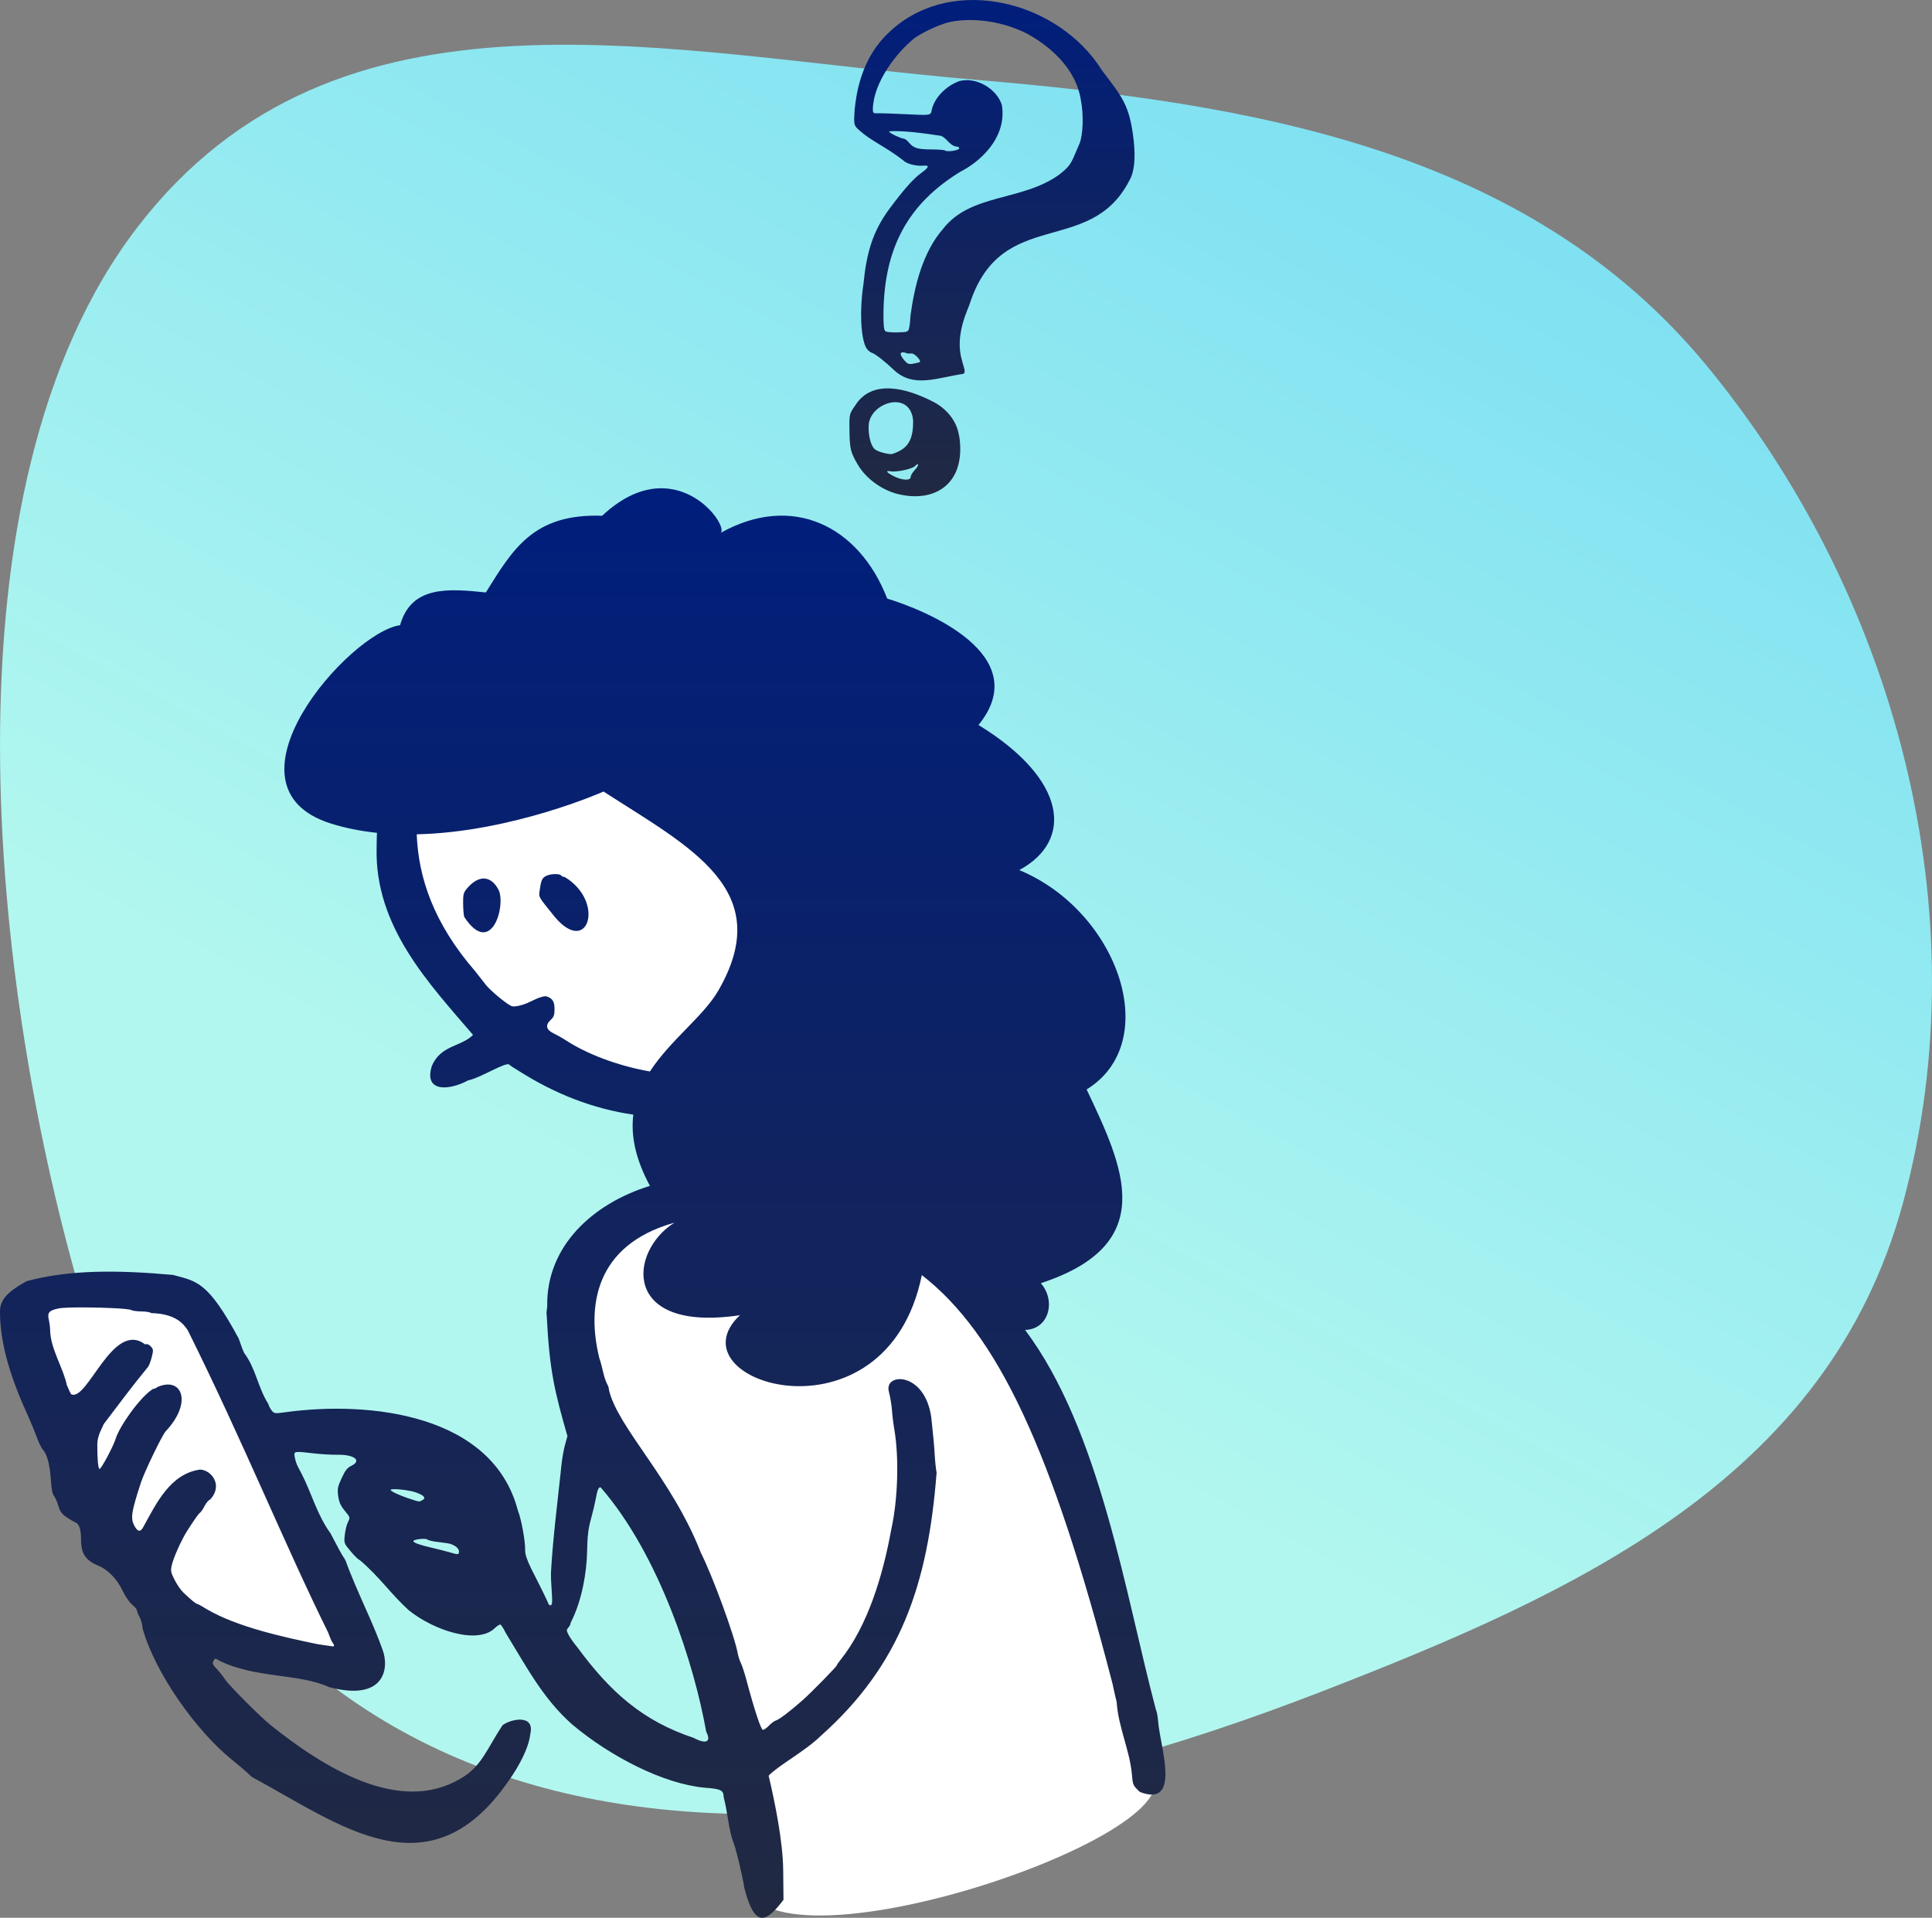 <?xml version="1.0" encoding="UTF-8" standalone="no"?>
<svg
   width="372.803"
   height="370.079"
   viewBox="0 0 372.803 370.079"
   fill="none"
   version="1.1"
   id="svg513757"
   sodipodi:docname="woman-asking.svg"
   inkscape:version="1.1.1 (eb90963e84, 2021-10-02)"
   xmlns:inkscape="http://www.inkscape.org/namespaces/inkscape"
   xmlns:sodipodi="http://sodipodi.sourceforge.net/DTD/sodipodi-0.dtd"
   xmlns="http://www.w3.org/2000/svg"
   xmlns:svg="http://www.w3.org/2000/svg">
  <rect x="0" y="0" width="372.803" height="370.079" fill="#808080" stroke="none"/>
  <sodipodi:namedview
     id="namedview513759"
     pagecolor="#ffffff"
     bordercolor="#666666"
     borderopacity="1.0"
     inkscape:pageshadow="2"
     inkscape:pageopacity="0.0"
     inkscape:pagecheckerboard="0"
     showgrid="false"
     inkscape:zoom="1.6779279"
     inkscape:cx="185.64564"
     inkscape:cy="212.46443"
     inkscape:window-width="1866"
     inkscape:window-height="1016"
     inkscape:window-x="54"
     inkscape:window-y="27"
     inkscape:window-maximized="1"
     inkscape:current-layer="svg513757" />
  <g
     id="g514097">
    <path
       fill-rule="evenodd"
       clip-rule="evenodd"
       d="m 188.535,15.42 c 52.478,4.458 106.191,13.174 140.761,55.111 36.305,44.043 53.124,105.491 37.902,161.63 -14.435,53.239 -63.103,75.249 -112.508,94.389 C 145.303,368.926 49.948,359.627 16.349,252.293 -2.093,190.453 -12.183,94.201 26.506,43.864 65.063,-6.302 127.555,10.24 188.535,15.42 Z"
       fill="url(#paint0_linear)"
       id="path513722"
       style="fill:url(#paint0_linear);stroke-width:1.028"
       sodipodi:nodetypes="cccscsc" />
    <g
       clip-path="url(#clip0)"
       id="g513726"
       transform="matrix(0.715,0,0,0.715,87.285,-1.1950325e-6)">
      <path
         d="m 120.038,133.289 c -4.321,-1.159 -8.365,-4.144 -10.555,-7.79 -1.985,-3.306 -2.247,-4.352 -2.311,-9.252 -0.058,-4.474 -0.058,-4.474 1.533,-6.792 4.527,-7.231 13.84,-4.737 21.03,-1.041 3.731,1.895 6.332,5.221 6.958,8.898 0.04,0.234 0.118,0.618 0.174,0.852 1.654,12.505 -6.754,17.695 -16.829,15.125 z m 3.648,-4.556 c 0,-0.398 0.512,-1.258 1.138,-1.913 1.181,-1.235 1.176,-2.18 -0.005,-0.996 -0.76,0.762 -5.033,1.667 -6.521,1.382 -1.534,-0.294 -1.17,0.29 0.818,1.31 2.238,1.148 4.57,1.259 4.57,0.217 z m -3.324,-6.867 c 2.909,-1.381 4.059,-3.797 3.993,-8.391 -0.745,-8.302 -11.579,-4.901 -11.999,1.242 -0.129,2.75 0.557,5.526 1.598,6.471 0.678,0.615 2.689,1.246 4.418,1.386 0.234,0.019 1.13,-0.299 1.99,-0.708 z m -1.107,-21.941 c -2.608,-2.473 -5.121,-4.426 -6.095,-4.736 -0.529,-0.168 -1.221,-0.819 -1.54,-1.447 -1.435,-2.829 -1.729,-10.238 -0.676,-17.012 0.815,-8.478 2.497,-14.24 6.99,-20.345 3.893,-5.231 6.522,-8.198 8.566,-9.669 2.144,-1.543 2.356,-2.157 0.693,-2.007 -2.046,0.184 -4.612,-0.488 -5.543,-1.451 -4.685,-3.649 -8.377,-5.062 -11.682,-7.963 -1.67,-1.491 -1.67,-1.491 -1.373,-5.871 0.81,-8.256 3.629,-15.84 10.087,-21.457 16.772,-14.887 45.03,-7.602 56.651,11.043 5.466,7.183 7.476,9.41 8.538,18.841 0.554,4.89 0.156,8.687 -1.134,10.812 -10.623,20.794 -34.359,6.981 -43.022,33.072 -0.32,1.389 -4.308,8.612 -2.167,15.533 0.33,1.666 1.16,2.99 0.4,3.623 -7.14,1.05 -13.464,3.886 -18.693,-0.966 z m 6.909,-2.213 c 0.43,-0.423 -1.446,-2.378 -2.223,-2.317 -0.491,0.038 -0.988,0.033 -1.105,-0.011 -1.992,-0.747 -2.426,-0.012 -0.999,1.688 1.008,1.201 1.301,1.318 2.66,1.063 0.84,-0.157 1.59,-0.348 1.667,-0.424 z m -2.851,-9.372 c 0.15,-0.703 0.295,-2.084 0.323,-3.068 1.076,-8.163 3.37,-17.309 8.801,-23.508 7.462,-9.624 21.434,-7.395 31.412,-14.688 2.234,-1.755 2.992,-2.687 3.866,-4.751 0.396,-0.937 1.086,-2.534 1.531,-3.549 0.98,-2.232 1.161,-7.951 0.373,-11.79 -1.405,-8.977 -8.989,-14.913 -14.69,-17.99 -6.254,-3.143 -14.11,-4.342 -20.404,-3.114 -2.476,0.483 -7.034,2.518 -9.728,4.344 -5.068,4.068 -11.114,12.032 -11.313,19.166 0,1.13 0.125,1.237 1.381,1.185 0.76,-0.032 4.27,0.085 7.799,0.26 6.418,0.318 6.418,0.318 6.698,-1.086 0.651,-3.263 3.802,-6.568 7.513,-7.881 4.639,-1.183 10.135,2.193 11.439,6.509 1.429,9.085 -6.328,15.523 -11.243,17.983 -14.074,8.646 -20.521,20.469 -20.724,38.076 -0.019,3.525 0.116,4.707 0.571,4.988 0.328,0.203 1.84,0.33 3.36,0.281 2.7,-0.087 2.769,-0.118 3.035,-1.367 z M 136.76,40.088 c 0.105,-0.323 -0.217,-0.536 -0.818,-0.542 -1.976,-0.33 -2.782,-2.929 -4.682,-2.973 -3.046,-0.46 -9.586,-1.446 -13.399,-1.124 0,0.52 3.408,1.976 3.955,1.976 0.293,0 0.889,0.431 1.323,0.959 1.312,1.591 2.34,1.922 6.027,1.943 1.94,0.011 3.646,0.138 3.79,0.283 0.463,0.464 3.622,0.031 3.804,-0.522 z"
         fill="url(#paint1_linear)"
         id="path513724"
         style="fill:url(#paint1_linear)" />
    </g>
    <g
       clip-path="url(#clip1)"
       id="g513732"
       transform="translate(-3.21,-73.687)">
      <path
         d="m 116.051,195.05 c 16.919,-0.057 36.332,9.726 49.044,30.031 22.649,56.105 -59.635,90.257 -79.862,27.377 -12.078,-37.547 6.875,-57.328 30.818,-57.408 z m 31.876,109.406 c 54.674,0.03 63.891,48.254 77.35,111.125 10.343,12.421 -78.807,41.971 -78.462,19.629 1.11,-71.814 -72.421,-124.281 -8.844,-130.268 3.478,-0.327 6.792,-0.487 9.956,-0.486 z M 41.499,324.11 73.531,396.004 36.161,386.83 6.448,324.834 Z"
         fill="#ffffff"
         id="path513728" />
      <path
         d="m 130.533,167.914 c 0.219,-0.005 0.437,-0.003 0.651,0.003 7.548,0.233 12.235,7.519 11.099,8.596 13.748,-7.708 26.67,-1.402 32.124,12.686 7.342,2.22 28.583,10.866 17.619,24.394 17.205,10.54 18.347,22.343 7.863,27.995 19.102,7.921 27.867,33.179 12.998,42.332 7.074,14.958 14.211,29.807 -8.834,37.39 2.931,3.356 1.633,8.883 -3.042,9.016 14.553,19.38 19.357,51.175 25.274,73.377 0.139,0.167 0.329,1.246 0.424,2.399 0.436,4.835 4.422,16.433 -3.534,13.389 -1.337,-1.244 -1.369,-1.313 -1.541,-3.347 -0.441,-4.785 -2.63,-9.147 -2.952,-14.015 -0.178,-0.698 -0.538,-2.286 -0.799,-3.528 -11.678,-45.219 -22.186,-67.514 -36.793,-78.856 -6.909,33.791 -48.837,20.641 -35.099,7.738 -22.907,3.429 -21.512,-12.281 -12.65,-17.852 -15.462,4.331 -16.897,16.324 -14.488,26.12 0.622,1.719 0.725,3.357 1.486,4.972 0.206,0.306 0.376,0.833 0.376,1.171 1.67,7.259 12.147,17.097 17.735,31.432 2.281,4.524 6.499,16.029 7.113,19.397 0.108,0.593 0.381,1.441 0.606,1.883 0.226,0.443 0.705,1.904 1.064,3.247 1.594,5.956 2.816,9.64 3.198,9.64 0.215,0 0.736,-0.366 1.156,-0.814 0.421,-0.448 1.034,-0.895 1.362,-0.993 0.637,-0.192 2.768,-1.811 5.075,-3.854 1.816,-1.609 6.664,-6.56 6.668,-6.809 0,-0.104 0.327,-0.573 0.722,-1.041 5.267,-6.608 8.168,-16.294 9.78,-25.163 1.283,-5.801 1.524,-13.821 0.582,-19.338 -0.186,-1.087 -0.388,-2.738 -0.45,-3.669 -0.062,-0.932 -0.331,-2.544 -0.598,-3.582 -1.018,-3.83 7.544,-3.943 8.288,5.981 0.239,2.096 0.487,4.827 0.55,6.069 0.065,1.242 0.232,2.853 0.372,3.579 -1.652,21.555 -6.962,37.128 -22.378,50.834 -2.971,2.916 -8.214,5.708 -10.032,7.654 1.17,4.913 2.752,12.649 2.81,18.204 l 0.058,5.743 c -3.441,4.557 -5.575,5.43 -7.566,-2.313 -0.302,-2.136 -1.635,-7.697 -2.113,-8.818 -0.881,-2.234 -1.122,-5.937 -1.87,-8.689 0,-1.311 -0.55,-1.587 -3.596,-1.804 -7.989,-0.715 -18.262,-6.014 -25.63,-12.213 -5.602,-4.954 -8.738,-10.989 -12.807,-17.629 -0.444,-0.912 -0.931,-1.659 -1.081,-1.659 -0.151,0 -0.589,0.285 -0.974,0.634 -3.236,3.305 -11.73,0.614 -16.723,-3.426 -3.473,-3.168 -5.628,-6.442 -9.396,-9.63 -0.177,0 -0.941,-0.73 -1.695,-1.623 -1.369,-1.62 -1.371,-1.624 -1.2,-3.253 0.094,-0.897 0.374,-2.018 0.619,-2.491 0.439,-0.845 0.428,-0.882 -0.618,-2.151 -0.817,-0.993 -1.113,-1.651 -1.275,-2.843 -0.189,-1.383 -0.116,-1.758 0.665,-3.456 0.68,-1.476 1.089,-2.006 1.825,-2.355 2.139,-1.015 0.675,-2.216 -2.634,-2.162 -1.073,0.018 -3.034,-0.092 -4.361,-0.244 -4.109,-0.471 -4.074,-0.477 -3.884,0.685 0.089,0.548 0.342,1.342 0.562,1.764 0.219,0.422 0.598,1.149 0.841,1.615 1.756,3.398 2.948,7.859 5.498,11.339 1.189,2.303 2.322,4.377 2.518,4.61 0.196,0.233 0.452,0.741 0.568,1.13 0.116,0.388 0.833,2.185 1.594,3.993 1.631,3.894 3.823,8.36 5.381,12.773 1.298,3.495 0.447,10.02 -10.331,7.178 -5.723,-2.671 -14.266,-1.655 -21.241,-5.137 -0.734,-0.48 -0.77,-0.477 -1.067,0.075 -0.258,0.48 -0.159,0.726 0.617,1.538 0.509,0.531 1.244,1.458 1.635,2.059 0.723,1.113 6.747,7.158 8.709,8.739 10.169,8.157 24.864,17.391 36.641,10.413 4.091,-2.246 5.193,-5.842 8.166,-10.33 1.565,-1.213 6.296,-2.216 5.366,1.678 -0.291,2.774 -2.306,6.409 -4.099,8.921 -15.387,22.463 -32.697,8.469 -49.621,-0.615 -0.932,-0.892 -2.731,-2.443 -3.998,-3.446 -6.535,-5.293 -14.628,-16.394 -17.1,-25.246 -0.02,-0.638 -0.277,-1.603 -0.564,-2.144 -0.289,-0.541 -0.523,-1.136 -0.523,-1.321 0,-0.185 -0.427,-0.695 -0.95,-1.133 -0.527,-0.443 -1.353,-1.657 -1.857,-2.731 -0.995,-2.121 -2.798,-3.992 -4.527,-4.701 -2.563,-1.05 -3.448,-2.345 -3.448,-5.05 0,-1.959 -0.353,-3.071 -1.06,-3.341 -0.276,-0.105 -1.041,-0.554 -1.7,-0.997 -0.965,-0.648 -1.284,-1.088 -1.631,-2.248 -0.237,-0.793 -0.619,-1.65 -0.849,-1.903 -0.274,-0.301 -0.48,-1.382 -0.594,-3.129 -0.191,-2.895 -0.718,-4.885 -1.532,-5.773 -0.285,-0.311 -0.839,-1.454 -1.23,-2.541 -0.392,-1.087 -1.095,-2.802 -1.563,-3.811 -2.87,-6.253 -5.565,-13.543 -5.48,-20.51 0.055,-2.532 2.375,-4.115 5.141,-5.654 8.278,-2.237 17.512,-2.165 28.232,-1.209 4.605,1.243 6.718,1.214 12.682,12.271 0.471,1.397 0.958,2.667 1.08,2.822 2.249,3.003 2.66,6.751 4.635,9.793 0.1,0.397 0.407,0.989 0.683,1.316 0.472,0.562 0.617,0.579 2.619,0.295 16.321,-2.241 39.971,0.375 44.844,18.925 0.67,1.648 1.459,5.954 1.419,7.751 -0.015,0.757 0.349,1.854 1.178,3.529 0.982,1.975 2.181,4.25 3.206,6.494 0.211,0.662 0.593,0.779 0.781,0.24 0.067,-0.194 0.04,-1.386 -0.059,-2.65 -0.1,-1.264 -0.155,-2.82 -0.122,-3.459 0.359,-6.371 1.174,-12.735 1.851,-19.085 0.368,-4.007 0.805,-5.292 1.32,-7.127 -2.466,-8.6 -3.469,-12.644 -4,-23.344 -0.073,-0.189 -0.025,-0.906 0.099,-1.593 -0.269,-11.761 8.898,-19.999 19.82,-23.358 -2.888,-5.345 -3.69,-9.843 -3.204,-13.744 -7.688,-1.119 -15.098,-3.961 -22.223,-8.515 -0.741,-0.429 -1.515,-0.942 -1.722,-1.142 -0.629,-0.601 -5.792,2.691 -7.929,3.031 -3.379,1.882 -8.638,2.521 -7.012,-2.752 1.72,-4.095 5.65,-3.678 7.954,-6.013 -8.459,-9.883 -19.003,-20.876 -18.603,-36.125 0,-0.957 0.03,-1.913 0.067,-2.868 -3.005,-0.316 -5.972,-0.885 -8.829,-1.775 -22.77,-7.1 3.472,-36.921 13.29,-38.293 2.159,-7.677 9.311,-7.068 16.547,-6.318 5.206,-8.329 9.16,-15.26 22.438,-14.799 4.064,-3.8 7.853,-5.225 11.138,-5.302 z m -10.862,58.517 c 0,0 -17.578,7.838 -36.049,8.256 0.324,8.308 3.213,17.092 11.247,26.383 0.716,0.902 1.649,2.09 2.074,2.641 0.825,1.07 3.918,3.651 4.921,4.105 0.577,0.262 2.288,-0.135 3.738,-0.867 1.543,-0.779 2.676,-1.134 3.119,-0.978 1.124,0.397 1.495,1.001 1.495,2.433 0,1.137 -0.135,1.531 -0.709,2.06 -1.13,1.041 -0.942,1.929 0.559,2.652 0.698,0.336 1.687,0.891 2.2,1.233 4.056,2.691 10.208,5.036 16.356,6.1 3.932,-6.052 10.29,-10.614 13.156,-15.541 11.328,-19.477 -5.399,-27.7 -22.107,-38.477 z m -9.343,15.929 c 0.563,-0.008 1.047,0.082 1.165,0.273 0.097,0.155 0.398,0.282 0.672,0.282 7.902,4.739 4.557,15.45 -1.943,7.659 -3.283,-4.072 -3.072,-3.679 -2.843,-5.259 0.269,-1.867 0.463,-2.263 1.305,-2.645 0.437,-0.198 1.081,-0.303 1.644,-0.31 z m -13.857,0.855 c 1.138,-0.034 2.178,0.701 2.954,2.2 1.459,3.106 -1.445,13.105 -6.641,5.204 -0.104,-0.343 -0.199,-1.513 -0.209,-2.601 -0.015,-1.762 0.066,-2.078 0.766,-2.905 1.046,-1.236 2.127,-1.867 3.131,-1.898 z M 19.559,325.98 c -2.299,-0.01 -4.324,0.048 -5.032,0.195 -1.868,0.388 -2.222,0.809 -1.887,2.242 0.131,0.562 0.243,1.501 0.247,2.087 0.077,3.422 2.571,7.272 3.212,10.445 0.377,0.896 0.758,1.702 0.848,1.791 3.149,1.489 8.006,-14.346 14.259,-9.631 0.39,-0.119 0.755,0.017 1.115,0.414 0.492,0.541 0.506,0.714 0.166,2.064 -0.203,0.81 -0.533,1.664 -0.731,1.897 -3.028,3.684 -5.393,6.869 -8.531,11.01 -0.102,0.233 -0.421,0.931 -0.708,1.552 -0.288,0.621 -0.528,1.638 -0.533,2.259 -0.02,2.754 0.154,4.755 0.429,4.848 0.285,0.097 2.671,-4.368 3.116,-5.831 0.742,-2.41 4.697,-8.044 7.188,-9.604 0.23,0 0.62,-0.168 0.867,-0.374 4.71,-2.088 6.889,2.918 1.58,8.561 -0.729,0.844 -4.088,7.814 -4.763,9.88 -1.825,5.596 -2.023,6.844 -1.304,8.248 0.632,1.232 1.199,1.359 1.727,0.386 2.605,-4.744 5.246,-10.312 10.974,-11.146 2.159,0.053 4.555,2.987 1.962,5.778 -0.284,0.09 -0.767,0.653 -1.074,1.252 -0.308,0.599 -0.693,1.173 -0.858,1.274 -0.282,0.174 -0.996,1.178 -2.487,3.499 -1.057,1.647 -2.626,5.114 -2.955,6.535 -0.282,1.216 -0.241,1.45 0.514,2.939 0.451,0.89 1.204,1.985 1.672,2.433 1.444,1.383 2.484,2.233 2.731,2.233 0.13,0 0.935,0.444 1.789,0.988 5.746,3.38 14.559,5.35 21.51,6.782 1.521,0.229 2.829,0.417 2.909,0.417 0.234,0 0.163,-0.432 -0.118,-0.721 -0.143,-0.147 -0.524,-1.016 -0.844,-1.931 -8.322,-16.821 -16.56,-37.177 -27.092,-58.331 -0.909,-1.438 -2.562,-3.235 -7.061,-3.341 -0.178,-0.177 -1.008,-0.322 -1.846,-0.322 -0.837,0 -1.753,-0.123 -2.036,-0.273 -0.531,-0.283 -5.125,-0.487 -8.957,-0.504 z m 99.488,34.717 c -0.35,-0.032 -0.59,0.601 -0.901,2.335 -0.139,0.776 -0.549,2.491 -0.913,3.811 -0.517,1.875 -0.68,3.264 -0.74,6.351 -0.083,3.783 -0.931,9.298 -3.155,13.609 0,0.254 -0.201,0.682 -0.446,0.952 -0.406,0.447 -0.401,0.578 0.07,1.476 0.284,0.543 1.028,1.591 1.653,2.329 6.298,8.571 12.543,14.194 22.442,17.486 2.433,1.288 3.44,0.789 2.421,-1.198 -2.275,-12.847 -8.97,-34.035 -20.36,-47.136 -0.02,-0.007 -0.051,-0.013 -0.071,-0.015 z m -39.798,0.355 c -0.362,0.007 -0.609,0.046 -0.66,0.129 -0.144,0.232 1.744,1.099 3.963,1.817 1.645,0.533 1.552,0.527 2.215,0.143 0.692,-0.401 0.249,-0.899 -1.298,-1.458 -1.01,-0.365 -3.135,-0.649 -4.22,-0.631 z m 5.817,9.585 c -0.797,-0.028 -2.089,0.193 -2.089,0.442 0,0.306 1.268,0.762 3.548,1.277 1.092,0.246 2.607,0.631 3.366,0.855 1.778,0.524 1.882,0.515 1.882,-0.152 0,-0.687 -1.074,-1.419 -2.325,-1.586 -0.516,-0.068 -1.513,-0.2 -2.215,-0.292 -0.702,-0.092 -1.421,-0.284 -1.599,-0.426 -0.09,-0.072 -0.301,-0.109 -0.568,-0.118 z"
         fill="url(#paint2_linear)"
         id="path513730"
         style="fill:url(#paint2_linear)" />
    </g>
  </g>
  <defs
     id="defs513755">
    <linearGradient
       id="paint0_linear"
       x1="308.486"
       y1="31.343"
       x2="132.039"
       y2="374.167"
       gradientUnits="userSpaceOnUse"
       gradientTransform="matrix(1,0,0,1.056,-3.21,-10.345)">
      <stop
         stop-color="#7BDFF2"
         id="stop513734" />
      <stop
         offset="0.684"
         stop-color="#B2F7EF"
         id="stop513736" />
    </linearGradient>
    <linearGradient
       id="paint1_linear"
       x1="145.635"
       y1="0"
       x2="145.635"
       y2="133.929"
       gradientUnits="userSpaceOnUse">
      <stop
         stop-color="#001E7C"
         id="stop513739" />
      <stop
         offset="1"
         stop-color="#212941"
         id="stop513741" />
    </linearGradient>
    <linearGradient
       id="paint2_linear"
       x1="115.65"
       y1="167.911"
       x2="115.65"
       y2="443.766"
       gradientUnits="userSpaceOnUse">
      <stop
         stop-color="#001E7C"
         id="stop513744" />
      <stop
         offset="1"
         stop-color="#212941"
         id="stop513746" />
    </linearGradient>
    <clipPath
       id="clip0">
      <rect
         width="76.959"
         height="133.929"
         fill="#ffffff"
         transform="translate(107.155)"
         id="rect513749"
         x="0"
         y="0" />
    </clipPath>
    <clipPath
       id="clip1">
      <rect
         width="224.881"
         height="275.855"
         fill="#ffffff"
         transform="matrix(-1,0,0,1,228.091,167.911)"
         id="rect513752"
         x="0"
         y="0" />
    </clipPath>
  </defs>
</svg>
